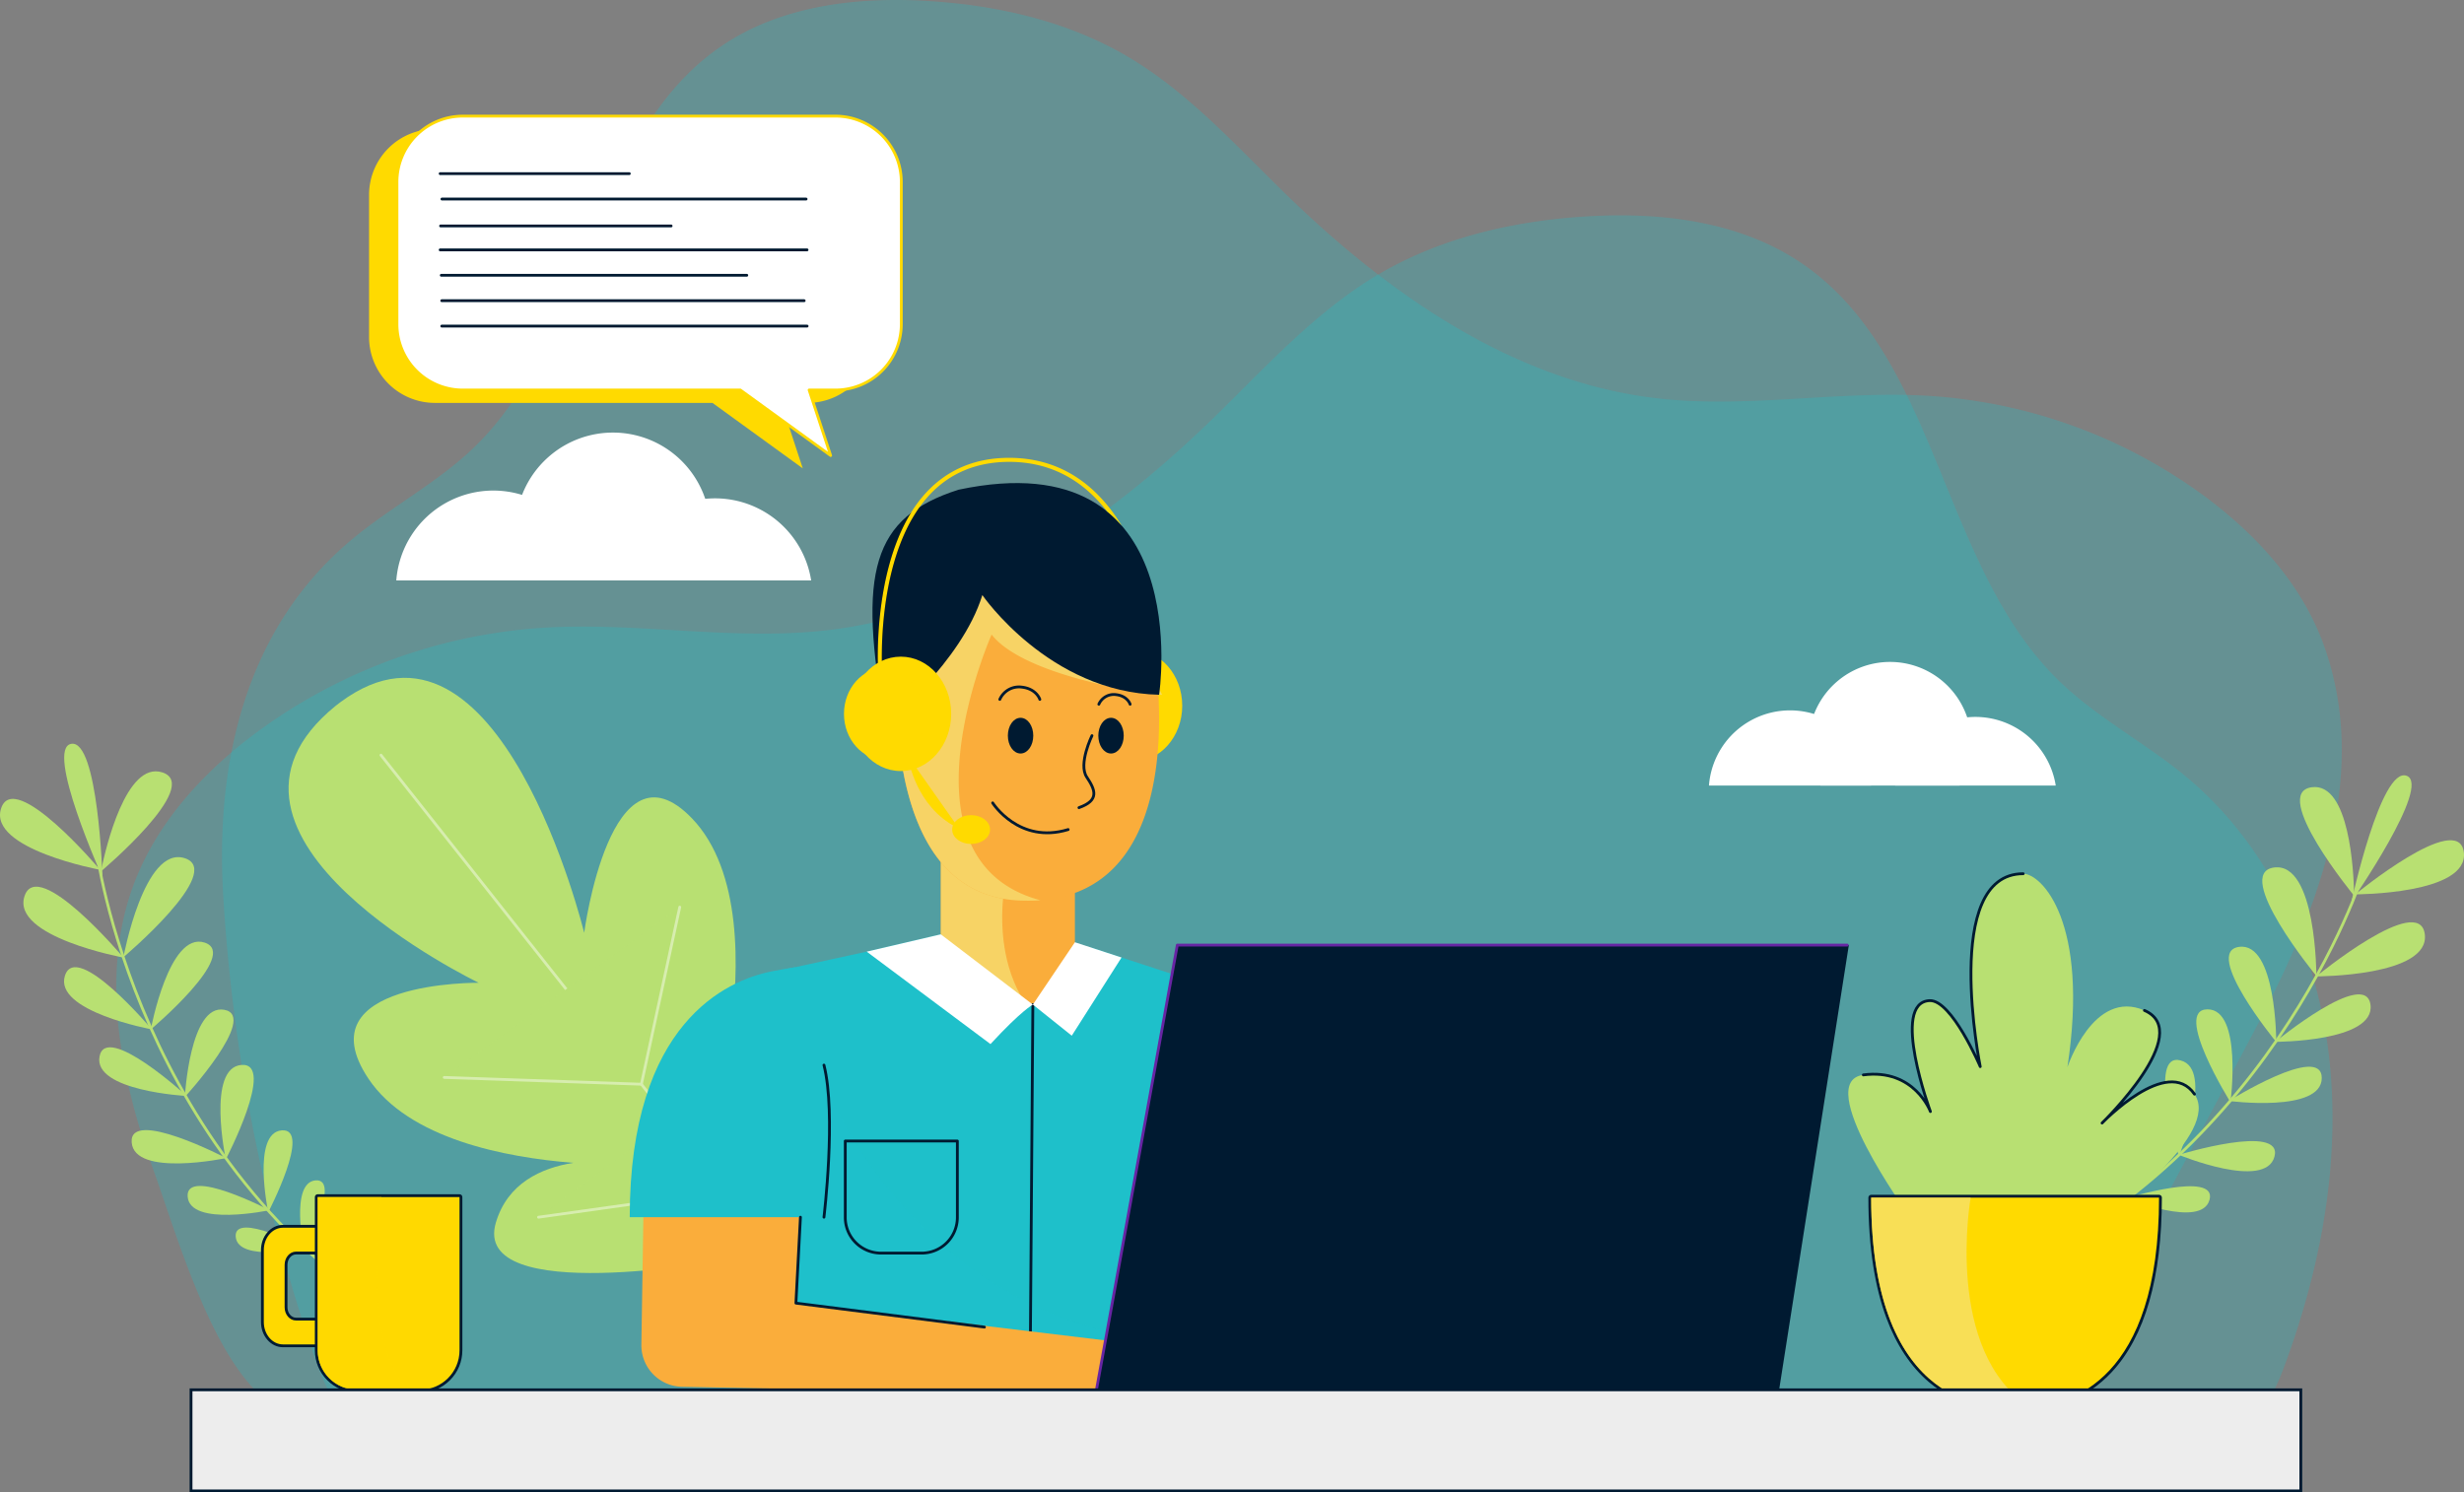 <svg xmlns="http://www.w3.org/2000/svg" width="876.078" height="530.663" viewBox="0 0 876.078 530.663">
  <rect x="0" y="0" width="876.078" height="530.663" fill="#808080" stroke="none"/>
  <g id="OBJECTS" transform="translate(-43.341 -63.837)">
    <path id="Path_9" data-name="Path 9" d="M127.481,541.621c4.732,3.528,13.03,6.059,21.214,8.469H830a25.46,25.46,0,0,0,3-2.11c5.973-4.967,9.122-12.479,11.8-19.773C857.718,493,864.727,455.047,860.2,417.819s-21.353-73.683-50.066-97.808c-14.648-12.309-32.022-21.238-45.76-34.554-42.188-40.89-42.781-115.031-91.2-148.311-22.308-15.334-50.875-18.613-77.885-16.829-25.232,1.666-50.566,7.5-72.4,20.253-22.8,13.317-40.687,33.413-59.637,51.8-37.984,36.866-84.117,68.894-136.694,75.023-33.443,3.9-67.291-2.932-100.9-.879A192.437,192.437,0,0,0,123.5,303.741c-18.907,14.014-35.535,32.105-43.745,54.162-12.146,32.633-4.479,69.241,7.256,102.025C95.109,482.546,107.766,526.921,127.481,541.621Z" transform="translate(11.09 20.535)" fill="#1ec0ca" opacity="0.27"/>
    <path id="Path_10" data-name="Path 10" d="M803.1,469.225q-26.867,50.4-53.882,100.728c-2.413,4.523-4.985,9.223-9.225,12.1-5.475,3.718-12.585,3.666-19.2,3.478q-53.764-1.531-107.442-2l-247.579-2.257-111.086-1.014c-24.221-.221-48.315.706-72.486.776-12.29.034-25.333-2.315-34.421-10.59-7.556-6.881-11.344-16.879-14.629-26.559A617.824,617.824,0,0,1,101.54,382.367c-2.813-47.117,7.671-94.707,45.4-126.413,14.062-11.814,30.739-20.387,43.928-33.17,40.5-39.252,41.068-110.423,87.545-142.371,21.413-14.72,48.836-17.867,74.765-16.155,24.221,1.6,48.541,7.2,69.5,19.443,21.89,12.783,39.058,32.074,57.249,49.729,36.463,35.389,80.749,66.133,131.22,72.019,32.1,3.744,64.595-2.815,96.857-.844a184.718,184.718,0,0,1,98.068,35.733c18.151,13.451,34.113,30.82,41.993,51.992,17.22,46.263-1.551,94.8-23.277,136Q814,448.8,803.1,469.225Z" transform="translate(21.167 0)" fill="#1ec0ca" opacity="0.27"/>
    <g id="Group_2" data-name="Group 2" transform="translate(145.945 304.866)">
      <path id="Path_11" data-name="Path 11" d="M297.607,427.935l-6.567,16.427-1.627.265-15.8,2.611s-90.409,16.73-81.476-13.3c4.163-13.968,16.029-19.4,27.518-21.234-24.169-1.912-58.537-8.5-72.866-29.979-23.2-34.767,39.253-34.047,39.253-34.047S77.952,296.7,135.11,250.239c.605-.473,1.211-.947,1.8-1.381C193.4,207.031,223.531,330.9,223.531,330.9s9.35-70.8,38.325-40.691c17.885,18.623,16.938,53.6,13.608,77.615,4.258-10.845,12.131-21.255,26.666-22.314C333.377,343.24,297.607,427.935,297.607,427.935Z" transform="translate(-118.431 -240.231)" fill="#b8e072"/>
      <g id="Group_1" data-name="Group 1" transform="translate(32.853 27.502)" opacity="0.43">
        <line id="Line_1" data-name="Line 1" x1="139.757" y1="176.629" fill="none" stroke="#fff" stroke-linecap="round" stroke-linejoin="round" stroke-width="1"/>
        <path id="Path_12" data-name="Path 12" d="M242.672,299.908l-13.646,62.969-70.093-2.408" transform="translate(-136.443 -245.866)" fill="#b8e072" stroke="#fff" stroke-linecap="round" stroke-linejoin="round" stroke-width="1"/>
        <path id="Path_13" data-name="Path 13" d="M271.233,332.965l-21.174,55.744-66.589,9.349" transform="translate(-127.452 -233.754)" fill="#b8e072" stroke="#fff" stroke-linecap="round" stroke-linejoin="round" stroke-width="1"/>
      </g>
    </g>
    <g id="Group_15" data-name="Group 15" transform="translate(267.248 226.636)">
      <g id="Group_14" data-name="Group 14" transform="translate(0)">
        <g id="Group_12" data-name="Group 12" transform="translate(76.669)">
          <g id="Group_3" data-name="Group 3" transform="translate(33.934 130.984)">
            <path id="Path_14" data-name="Path 14" d="M335.823,299.336v59.522l-4.069-1.23-43.605-13.286v-65.5l4.883,2.1,25.645,11.015Z" transform="translate(-288.149 -278.839)" fill="#faad3b"/>
            <path id="Path_15" data-name="Path 15" d="M331.754,357.628l-43.605-13.287v-65.5l4.882,2.1L312,293.848s-10.163,37.132,15.026,57.761C329.918,353.976,331.414,355.962,331.754,357.628Z" transform="translate(-288.149 -278.839)" fill="#f5e073" opacity="0.75" style="mix-blend-mode: multiply;isolation: isolate"/>
          </g>
          <g id="Group_6" data-name="Group 6" transform="translate(9.628 8.98)">
            <ellipse id="Ellipse_1" data-name="Ellipse 1" cx="17.405" cy="19.842" rx="17.405" ry="19.842" transform="translate(75.33 59.332)" fill="#ffda00"/>
            <g id="Group_5" data-name="Group 5">
              <path id="Path_16" data-name="Path 16" d="M327.835,335.219c-.273.027-.56.055-.847.068-1.968.109-4.031.123-6.19.055-51.063-1.981-46.062-81.575-41.963-113.645a.1.1,0,0,1,.014-.068c1.025-8.076,1.995-13.118,1.995-13.118l24.391-7.105,15.563-4.55,26.263,11.656L368.1,245.95s.956,5.233,1.53,13.145c.055.806.109,1.626.164,2.487,0,.164.014.342.014.506v.068C371.164,287.011,367.994,332.1,327.835,335.219Z" transform="translate(-268.137 -186.875)" fill="#faad3b"/>
              <g id="Group_4" data-name="Group 4" transform="translate(42.739 72.506)">
                <path id="Path_17" data-name="Path 17" d="M313.993,256.852c0,3.23-1.8,5.85-4.017,5.85s-4.017-2.619-4.017-5.85,1.8-5.848,4.017-5.848S313.993,253.623,313.993,256.852Z" transform="translate(-300.056 -239.54)" fill="#001a31" stroke="#001a31" stroke-width="1"/>
                <path id="Path_18" data-name="Path 18" d="M337.531,256.852c0,3.23-1.8,5.85-4.017,5.85s-4.017-2.619-4.017-5.85,1.8-5.848,4.017-5.848S337.531,253.623,337.531,256.852Z" transform="translate(-291.432 -239.54)" fill="#001a31" stroke="#001a31" stroke-width="1"/>
                <path id="Path_19" data-name="Path 19" d="M328.72,255.284s-4.946,10.11-1.873,14.712,4.609,8.283-2.755,10.892" transform="translate(-293.412 -237.972)" fill="none" stroke="#001a31" stroke-linecap="round" stroke-linejoin="round" stroke-width="1"/>
                <path id="Path_20" data-name="Path 20" d="M301.639,272.787s9.357,14.807,26.845,9.473" transform="translate(-301.639 -231.558)" fill="none" stroke="#001a31" stroke-linecap="round" stroke-linejoin="round" stroke-width="1"/>
                <path id="Path_21" data-name="Path 21" d="M303.5,247.026a7.445,7.445,0,0,1,7.888-4.347c5.194.611,6.342,4.347,6.342,4.347" transform="translate(-300.958 -242.614)" fill="none" stroke="#001a31" stroke-linecap="round" stroke-linejoin="round" stroke-width="1"/>
                <path id="Path_22" data-name="Path 22" d="M329.267,248.031a5.822,5.822,0,0,1,6.168-3.4c4.06.477,4.957,3.4,4.957,3.4" transform="translate(-291.516 -241.894)" fill="none" stroke="#001a31" stroke-linecap="round" stroke-linejoin="round" stroke-width="1"/>
              </g>
              <path id="Path_23" data-name="Path 23" d="M371.1,260.936h-.246c-.2,0-.56-.027-1.038-.068-7.72-.752-48.139-7.037-59.316-21.343,0,0-35.568,80.373,17.34,94.474-.273.027-.56.055-.847.068-1.968.109-4.031.123-6.19.055-51.063-1.981-46.062-81.575-41.963-113.645a.1.1,0,0,1,.014-.068c1.626-8.076,3.033-13.118,3.033-13.118l24.391-7.105,18.009,2.883,25.675,14.812L358.047,234l11.587,23.871,1.2,2.487Z" transform="translate(-268.137 -185.655)" fill="#f5e073" opacity="0.75" style="mix-blend-mode: multiply;isolation: isolate"/>
              <path id="Path_24" data-name="Path 24" d="M309.431,229.379s23.7,34.564,62.85,35.453c0,0,13.745-90.954-71.341-72.912-30.738,9.84-35.908,29.121-26.047,83.241C274.893,275.161,302.081,253.275,309.431,229.379Z" transform="translate(-270.361 -189.552)" fill="#001a31"/>
              <path id="Path_25" data-name="Path 25" d="M286.652,195.767c-15.447,21.506-13.395,57.371-13.366,57.744l-1.435.1c-.029-.387-1.924-33.494,11.586-55.59A38.429,38.429,0,0,1,286.652,195.767Z" transform="translate(-269.854 -187.274)"/>
            </g>
          </g>
          <g id="Group_11" data-name="Group 11">
            <g id="Group_9" data-name="Group 9" transform="translate(0 71.207)">
              <g id="Group_7" data-name="Group 7" transform="translate(22.909 35.772)">
                <path id="Path_26" data-name="Path 26" d="M280.08,261.272s2.547,16.722,16.9,24" transform="translate(-280.08 -261.272)" fill="#ffda00" stroke="#ffda00" stroke-linecap="round" stroke-linejoin="round" stroke-width="1"/>
                <path id="Path_27" data-name="Path 27" d="M303.94,280.958c0,2.551-2.793,4.62-6.238,4.62s-6.238-2.069-6.238-4.62,2.793-4.619,6.238-4.619S303.94,278.407,303.94,280.958Z" transform="translate(-275.908 -255.751)" fill="#ffda00" stroke="#ffda00" stroke-width="1"/>
              </g>
              <g id="Group_8" data-name="Group 8">
                <ellipse id="Ellipse_2" data-name="Ellipse 2" cx="17.405" cy="19.842" rx="17.405" ry="19.842" transform="translate(2.309)" fill="#ffda00" stroke="#ffda00" stroke-width="1"/>
                <ellipse id="Ellipse_3" data-name="Ellipse 3" cx="14.16" cy="15.931" rx="14.16" ry="15.931" transform="translate(0 3.912)" fill="#ffda00" stroke="#ffda00" stroke-width="1"/>
              </g>
            </g>
            <g id="Group_10" data-name="Group 10" transform="translate(11.519)">
              <path id="Path_28" data-name="Path 28" d="M358.522,207.156a40.3,40.3,0,0,0-5.254-5.11c-7.868-10.165-19.023-17.616-34.773-17.631-11.5.015-20.976,3.905-28.255,11.645a42.155,42.155,0,0,0-3.59,4.393c-15.447,21.506-13.395,57.371-13.366,57.744l-1.435.1c-.029-.387-1.924-33.494,11.586-55.59a45.349,45.349,0,0,1,5.757-7.623c7.552-8.025,17.386-12.1,29.245-12.1h.057C337.777,183.009,350.354,193.776,358.522,207.156Z" transform="translate(-271.744 -182.98)" fill="#ffda00"/>
            </g>
          </g>
        </g>
        <g id="Group_13" data-name="Group 13" transform="translate(0 169.442)">
          <path id="Path_29" data-name="Path 29" d="M442.014,468.953l-14.517-.247L246.887,465.64l2.253-146.45,27.764-6.037h.019l26.345-6.169s35.674,52.954,53.542,4.732l68.019,22.256Z" transform="translate(-192.665 -306.984)" fill="#1ec0ca"/>
          <path id="Path_30" data-name="Path 30" d="M265.193,348.314s36.113,91.478,140.428,89.354l-162.839-7.111,1.979-61.922Z" transform="translate(-194.169 -291.84)" fill="#1ec0ca" opacity="0.75" style="mix-blend-mode: multiply;isolation: isolate"/>
          <line id="Line_2" data-name="Line 2" x1="0.886" y2="120.137" transform="translate(142.442 24.993)" fill="none" stroke="#001a31" stroke-linecap="round" stroke-linejoin="round" stroke-width="1"/>
          <path id="Path_31" data-name="Path 31" d="M211.007,377.993l-.775,49.631a14.749,14.749,0,0,0,14.45,14.977l183.124,3.7V430.039L265.178,412.856l1.942-36.9Z" transform="translate(-206.096 -281.71)" fill="#faad3b"/>
          <path id="Path_32" data-name="Path 32" d="M295.209,306.986l32.731,24.99s-4.142,2.166-15.063,14.037l-44.015-32.869Z" transform="translate(-184.613 -306.983)" fill="#fff"/>
          <path id="Path_33" data-name="Path 33" d="M312.1,331.221l13.835,11.054,17.69-27.8-16.578-5.425Z" transform="translate(-168.77 -306.228)" fill="#fff"/>
          <path id="Rectangle_25" data-name="Rectangle 25" d="M0,0H39.852a0,0,0,0,1,0,0V27.157a12.7,12.7,0,0,1-12.7,12.7H12.7A12.7,12.7,0,0,1,0,27.157V0A0,0,0,0,1,0,0Z" transform="translate(76.63 73.506)" fill="none" stroke="#001a31" stroke-linecap="round" stroke-linejoin="round" stroke-width="1"/>
          <path id="Path_34" data-name="Path 34" d="M276.265,404.435H207.2c0-69.327,34.654-84.2,50.286-87.381h.019c4.524-.909,8.438-1.5,8.438-1.5C283.283,327.253,276.265,404.435,276.265,404.435Z" transform="translate(-207.205 -303.843)" fill="#1ec0ca"/>
          <path id="Path_35" data-name="Path 35" d="M257.742,395.106s4.431-36.647,0-54.088" transform="translate(-188.687 -294.513)" fill="none" stroke="#001a31" stroke-linecap="round" stroke-linejoin="round" stroke-width="1"/>
        </g>
        <path id="Path_36" data-name="Path 36" d="M252.051,380.6l-1.608,30.553,67.03,8.527" transform="translate(-191.362 -110.567)" fill="none" stroke="#001a31" stroke-linecap="round" stroke-linejoin="round" stroke-width="1"/>
      </g>
    </g>
    <g id="Group_35" data-name="Group 35" transform="translate(742.785 339.532)">
      <g id="Group_34" data-name="Group 34" transform="translate(38.381 4.171)">
        <g id="Group_33" data-name="Group 33">
          <g id="Group_16" data-name="Group 16" transform="translate(79.935)">
            <path id="Path_37" data-name="Path 37" d="M661.05,307.311s-30.079-36.639-15.02-38.589c13.488-1.746,14.864,30.6,15,37.362C661.05,306.871,661.05,307.311,661.05,307.311Z" transform="translate(-641.81 -268.654)" fill="#b8e072"/>
          </g>
          <g id="Group_17" data-name="Group 17" transform="translate(99.596 18.924)">
            <path id="Path_38" data-name="Path 38" d="M656.2,301.744s36.639-30.079,38.589-15.02S656.2,301.744,656.2,301.744Z" transform="translate(-656.199 -282.503)" fill="#b8e072"/>
          </g>
          <g id="Group_18" data-name="Group 18" transform="translate(66.528 28.544)">
            <path id="Path_39" data-name="Path 39" d="M651.238,328.2s-30.078-36.639-15.02-38.589S651.238,328.2,651.238,328.2Z" transform="translate(-631.998 -289.544)" fill="#b8e072"/>
          </g>
          <g id="Group_19" data-name="Group 19" transform="translate(85.724 48.097)">
            <path id="Path_40" data-name="Path 40" d="M646.047,323.093s36.638-30.078,38.589-15.02S646.047,323.093,646.047,323.093Z" transform="translate(-646.047 -303.853)" fill="#b8e072"/>
          </g>
          <g id="Group_20" data-name="Group 20" transform="translate(54.626 56.775)">
            <path id="Path_41" data-name="Path 41" d="M640.167,344.118s-26.388-32.144-13.176-33.854S640.167,344.118,640.167,344.118Z" transform="translate(-623.288 -310.204)" fill="#b8e072"/>
          </g>
          <g id="Group_21" data-name="Group 21" transform="translate(71.152 73.732)">
            <path id="Path_42" data-name="Path 42" d="M635.382,339.493s32.144-26.388,33.854-13.176S635.382,339.493,635.382,339.493Z" transform="translate(-635.382 -322.614)" fill="#b8e072"/>
          </g>
          <g id="Group_22" data-name="Group 22" transform="translate(43.059 79.053)">
            <path id="Path_43" data-name="Path 43" d="M627,359.558s-20.647-33.054-8.163-33.05S627,359.558,627,359.558Z" transform="translate(-614.823 -326.508)" fill="#b8e072"/>
          </g>
          <g id="Group_23" data-name="Group 23" transform="translate(54.626 99.461)">
            <path id="Path_44" data-name="Path 44" d="M623.288,353.616s33.055-20.645,33.051-8.162S623.288,353.616,623.288,353.616Z" transform="translate(-623.288 -341.444)" fill="#b8e072"/>
          </g>
          <g id="Group_26" data-name="Group 26" transform="translate(31.994 97.033)">
            <g id="Group_24" data-name="Group 24">
              <path id="Path_45" data-name="Path 45" d="M611.6,373.9s-11.4-37.269.66-34.039S611.6,373.9,611.6,373.9Z" transform="translate(-606.725 -339.667)" fill="#b8e072"/>
            </g>
            <g id="Group_25" data-name="Group 25" transform="translate(4.832 28.872)">
              <path id="Path_46" data-name="Path 46" d="M610.261,365.673s37.269-11.4,34.038.66S610.261,365.673,610.261,365.673Z" transform="translate(-610.261 -360.797)" fill="#b8e072"/>
            </g>
          </g>
          <g id="Group_29" data-name="Group 29" transform="translate(14.368 117.308)">
            <g id="Group_27" data-name="Group 27">
              <path id="Path_47" data-name="Path 47" d="M598.052,384.188s-9.882-32.312.573-29.511S598.052,384.188,598.052,384.188Z" transform="translate(-593.825 -354.505)" fill="#b8e072"/>
            </g>
            <g id="Group_28" data-name="Group 28" transform="translate(3.902 24.653)">
              <path id="Path_48" data-name="Path 48" d="M596.681,376.775s32.312-9.882,29.511.573S596.681,376.775,596.681,376.775Z" transform="translate(-596.681 -372.547)" fill="#b8e072"/>
            </g>
          </g>
          <g id="Group_32" data-name="Group 32" transform="translate(0 132.629)">
            <g id="Group_30" data-name="Group 30">
              <path id="Path_49" data-name="Path 49" d="M586.921,391.068s-8.44-27.6.488-25.2S586.921,391.068,586.921,391.068Z" transform="translate(-583.31 -365.717)" fill="#b8e072"/>
            </g>
            <g id="Group_31" data-name="Group 31" transform="translate(3.182 20.925)">
              <path id="Path_50" data-name="Path 50" d="M585.639,384.641s27.6-8.439,25.2.489S585.639,384.641,585.639,384.641Z" transform="translate(-585.639 -381.031)" fill="#b8e072"/>
            </g>
          </g>
        </g>
      </g>
      <path id="Path_51" data-name="Path 51" d="M655.221,310.453s10.435-47.952,19.564-44.693S655.221,310.453,655.221,310.453Z" transform="translate(-518.58 -265.602)" fill="#b8e072"/>
      <path id="Path_52" data-name="Path 52" d="M695.971,291.217s-33.979,107.44-140.75,147.326" transform="translate(-555.222 -256.216)" fill="none" stroke="#b8e072" stroke-miterlimit="10" stroke-width="1"/>
    </g>
    <g id="Group_55" data-name="Group 55" transform="translate(43.341 328.305)">
      <g id="Group_54" data-name="Group 54" transform="translate(0 9.81)">
        <g id="Group_53" data-name="Group 53">
          <g id="Group_36" data-name="Group 36" transform="translate(35.906)">
            <path id="Path_53" data-name="Path 53" d="M69.619,300.146s36.257-30.538,21.807-35.2c-12.944-4.179-20.2,27.373-21.568,34C69.7,299.712,69.619,300.146,69.619,300.146Z" transform="translate(-69.619 -264.564)" fill="#b8e072"/>
          </g>
          <g id="Group_37" data-name="Group 37" transform="translate(0 9.811)">
            <path id="Path_54" data-name="Path 54" d="M78.924,296.953s-30.538-36.258-35.2-21.807S78.924,296.953,78.924,296.953Z" transform="translate(-43.341 -271.744)" fill="#b8e072"/>
          </g>
          <g id="Group_38" data-name="Group 38" transform="translate(43.882 30.51)">
            <path id="Path_55" data-name="Path 55" d="M75.456,322.475s36.257-30.538,21.805-35.2S75.456,322.475,75.456,322.475Z" transform="translate(-75.456 -286.892)" fill="#b8e072"/>
          </g>
          <g id="Group_39" data-name="Group 39" transform="translate(8.319 41.026)">
            <path id="Path_56" data-name="Path 56" d="M85.012,319.8s-30.538-36.257-35.2-21.807S85.012,319.8,85.012,319.8Z" transform="translate(-49.429 -294.588)" fill="#b8e072"/>
          </g>
          <g id="Group_40" data-name="Group 40" transform="translate(53.621 60.571)">
            <path id="Path_57" data-name="Path 57" d="M82.583,340.109s31.809-26.791,19.131-30.884S82.583,340.109,82.583,340.109Z" transform="translate(-82.583 -308.892)" fill="#b8e072"/>
          </g>
          <g id="Group_41" data-name="Group 41" transform="translate(22.767 69.659)">
            <path id="Path_58" data-name="Path 58" d="M91.22,337.66s-26.791-31.809-30.884-19.131S91.22,337.66,91.22,337.66Z" transform="translate(-60.003 -315.544)" fill="#b8e072"/>
          </g>
          <g id="Group_42" data-name="Group 42" transform="translate(65.716 84.691)">
            <path id="Path_59" data-name="Path 59" d="M91.435,357.663s26.328-28.733,14.054-31.007S91.435,357.663,91.435,357.663Z" transform="translate(-91.435 -326.544)" fill="#b8e072"/>
          </g>
          <g id="Group_43" data-name="Group 43" transform="translate(35.278 98.144)">
            <path id="Path_60" data-name="Path 60" d="M100.279,353.705s-28.734-26.33-31.008-14.054S100.279,353.705,100.279,353.705Z" transform="translate(-69.159 -336.39)" fill="#b8e072"/>
          </g>
          <g id="Group_46" data-name="Group 46" transform="translate(46.8 104.397)">
            <g id="Group_44" data-name="Group 44" transform="translate(31.575)">
              <path id="Path_61" data-name="Path 61" d="M102.6,374.573s18-34.565,5.559-33.587S102.6,374.573,102.6,374.573Z" transform="translate(-100.699 -340.966)" fill="#b8e072"/>
            </g>
            <g id="Group_45" data-name="Group 45" transform="translate(0 23.191)">
              <path id="Path_62" data-name="Path 62" d="M111.2,367.883s-34.564-18.005-33.587-5.56S111.2,367.883,111.2,367.883Z" transform="translate(-77.591 -357.938)" fill="#b8e072"/>
            </g>
          </g>
          <g id="Group_49" data-name="Group 49" transform="translate(66.704 127.658)">
            <g id="Group_47" data-name="Group 47" transform="translate(27.024)">
              <path id="Path_63" data-name="Path 63" d="M113.583,387.126s15.609-29.967,4.819-29.12S113.583,387.126,113.583,387.126Z" transform="translate(-111.935 -357.989)" fill="#b8e072"/>
            </g>
            <g id="Group_48" data-name="Group 48" transform="translate(0 19.787)">
              <path id="Path_64" data-name="Path 64" d="M121.294,381.091s-29.966-15.609-29.118-4.819S121.294,381.091,121.294,381.091Z" transform="translate(-92.158 -372.47)" fill="#b8e072"/>
            </g>
          </g>
          <g id="Group_52" data-name="Group 52" transform="translate(83.788 145.448)">
            <g id="Group_50" data-name="Group 50" transform="translate(22.908)">
              <path id="Path_65" data-name="Path 65" d="M122.833,395.893s13.332-25.593,4.117-24.869S122.833,395.893,122.833,395.893Z" transform="translate(-121.426 -371.009)" fill="#b8e072"/>
            </g>
            <g id="Group_51" data-name="Group 51" transform="translate(0 16.798)">
              <path id="Path_66" data-name="Path 66" d="M129.546,390.665s-25.594-13.332-24.87-4.116S129.546,390.665,129.546,390.665Z" transform="translate(-104.661 -383.303)" fill="#b8e072"/>
            </g>
          </g>
        </g>
      </g>
      <path id="Path_67" data-name="Path 67" d="M73.659,304.932s-1.515-49.05-11.084-47.512S73.659,304.932,73.659,304.932Z" transform="translate(-37.221 -257.385)" fill="#b8e072"/>
      <path id="Path_68" data-name="Path 68" d="M68.366,284.546S82.178,396.381,179.882,455.072" transform="translate(-34.172 -247.433)" fill="none" stroke="#b8e072" stroke-miterlimit="10" stroke-width="1"/>
    </g>
    <g id="Group_57" data-name="Group 57" transform="translate(137.136 489.51)">
      <g id="Group_56" data-name="Group 56">
        <g id="Path_69" data-name="Path 69" transform="translate(-111.984 -372.438)" fill="#ffd900" stroke-linecap="round" stroke-linejoin="round">
          <path d="M 136.462 425.335 L 118.796 425.335 C 116.828 425.335 114.982 424.446 113.599 422.831 C 112.235 421.239 111.484 419.127 111.484 416.884 L 111.484 391.289 C 111.484 389.046 112.235 386.934 113.599 385.341 C 114.982 383.727 116.828 382.838 118.796 382.838 L 136.462 382.838 C 138.43 382.838 140.275 383.727 141.658 385.341 C 143.022 386.934 143.774 389.046 143.774 391.289 L 143.774 416.884 C 143.774 419.127 143.022 421.239 141.658 422.831 C 140.275 424.446 138.43 425.335 136.462 425.335 Z M 123.444 392.338 C 121.486 392.338 119.893 394.22 119.893 396.532 L 119.893 411.641 C 119.893 413.953 121.486 415.834 123.444 415.834 L 133.951 415.834 C 135.909 415.834 137.502 413.953 137.502 411.641 L 137.502 396.532 C 137.502 394.22 135.909 392.338 133.951 392.338 L 123.444 392.338 Z" stroke="none"/>
          <path d="M 118.796 383.338 C 115.034 383.338 111.984 386.897 111.984 391.289 L 111.984 416.884 C 111.984 421.275 115.034 424.835 118.796 424.835 L 136.462 424.835 C 140.224 424.835 143.274 421.275 143.274 416.884 L 143.274 391.289 C 143.274 386.897 140.224 383.338 136.462 383.338 L 118.796 383.338 M 133.951 416.334 L 123.444 416.334 C 121.207 416.334 119.393 414.233 119.393 411.641 L 119.393 396.532 C 119.393 393.94 121.207 391.838 123.444 391.838 L 133.951 391.838 C 136.187 391.838 138.002 393.94 138.002 396.532 L 138.002 411.641 C 138.002 414.233 136.187 416.334 133.951 416.334 M 118.796 382.338 L 136.462 382.338 C 138.578 382.338 140.558 383.289 142.038 385.016 C 143.48 386.699 144.274 388.927 144.274 391.289 L 144.274 416.884 C 144.274 419.246 143.48 421.474 142.038 423.157 C 140.558 424.884 138.578 425.835 136.462 425.835 L 118.796 425.835 C 116.68 425.835 114.699 424.884 113.22 423.157 C 111.778 421.474 110.984 419.246 110.984 416.884 L 110.984 391.289 C 110.984 388.927 111.778 386.699 113.22 385.016 C 114.699 383.289 116.679 382.338 118.796 382.338 Z M 133.951 415.334 C 135.633 415.334 137.002 413.677 137.002 411.641 L 137.002 396.532 C 137.002 394.495 135.633 392.838 133.951 392.838 L 123.444 392.838 C 121.762 392.838 120.393 394.495 120.393 396.532 L 120.393 411.641 C 120.393 413.677 121.762 415.334 123.444 415.334 L 133.951 415.334 Z" stroke="none" fill="#001a31"/>
        </g>
        <g id="Path_70" data-name="Path 70" transform="translate(-106.847 -375.361)" fill="#ffd900" stroke-linecap="round" stroke-linejoin="round">
          <path d="M 162.399 444.392 L 140.047 444.392 C 136.16 444.392 132.508 442.88 129.762 440.134 C 127.016 437.388 125.504 433.736 125.504 429.85 L 125.504 375.361 L 125.504 374.861 L 126.004 374.861 L 176.441 374.861 L 176.941 374.861 L 176.941 375.361 L 176.941 429.85 C 176.941 433.736 175.429 437.388 172.683 440.134 C 169.938 442.88 166.285 444.392 162.399 444.392 Z" stroke="none"/>
          <path d="M 126.004 375.361 L 126.004 429.85 C 126.004 437.608 132.287 443.892 140.047 443.892 L 162.399 443.892 C 170.158 443.892 176.441 437.608 176.441 429.85 L 176.441 375.361 L 126.004 375.361 M 126.004 374.361 L 176.441 374.361 C 176.994 374.361 177.441 374.809 177.441 375.361 L 177.441 429.85 C 177.441 433.869 175.877 437.647 173.037 440.488 C 170.197 443.328 166.419 444.892 162.399 444.892 L 140.047 444.892 C 136.027 444.892 132.249 443.328 129.408 440.488 C 126.568 437.647 125.004 433.869 125.004 429.85 L 125.004 375.361 C 125.004 374.809 125.452 374.361 126.004 374.361 Z" stroke="none" fill="#001a31"/>
        </g>
      </g>
      <path id="Path_71" data-name="Path 71" d="M158.708,443.892H140.047A14.038,14.038,0,0,1,126,429.85V375.361h22.673C146.727,391.315,143.53,431.439,158.708,443.892Z" transform="translate(-106.847 -375.361)" fill="#ffd900" opacity="0.75" style="mix-blend-mode: multiply;isolation: isolate"/>
    </g>
    <g id="Group_58" data-name="Group 58" transform="translate(700.5 374.534)">
      <path id="Path_72" data-name="Path 72" d="M545.363,412.048s-33.887-46.894-15.745-49.291,23.859,13.029,23.859,13.029-14.346-38.836-.287-39.449c7.873-.342,18,23.466,18,23.466s-13.872-68.586,15.274-68.586c6.5,0,23.594,17.114,15.721,68.8,0,0,9.243-28.068,27.384-20.2s-15.062,40.048-15.062,40.048,23.277-24.3,32.861-10.269-29.862,42.445-29.862,42.445Z" transform="translate(-524.276 -291.217)" fill="#b8e072"/>
      <path id="Path_73" data-name="Path 73" d="M605.372,326.789c18.141,7.873-15.062,40.048-15.062,40.048s23.277-24.3,32.861-10.269" transform="translate(-500.079 -278.183)" fill="none" stroke="#001a31" stroke-linecap="round" stroke-linejoin="round" stroke-width="1"/>
      <path id="Path_74" data-name="Path 74" d="M528.185,362.757c18.141-2.4,23.859,13.029,23.859,13.029s-14.346-38.836-.287-39.449c7.873-.342,18,23.466,18,23.466s-13.872-68.586,15.274-68.586" transform="translate(-522.843 -291.217)" fill="none" stroke="#001a31" stroke-linecap="round" stroke-linejoin="round" stroke-width="1"/>
      <g id="Path_75" data-name="Path 75" transform="translate(-522.092 -260.333)" fill="#ffda00" stroke-linecap="round" stroke-linejoin="round">
        <path d="M 580.189 450.783 C 577.355 450.783 573.006 450.637 567.964 449.372 C 561.639 447.785 555.954 444.87 551.067 440.709 C 544.696 435.283 539.673 427.719 536.138 418.226 C 534.102 412.758 532.531 406.558 531.469 399.799 C 530.318 392.475 529.734 384.301 529.734 375.504 L 529.734 375.004 L 530.234 375.004 L 632.586 375.004 L 633.086 375.004 L 633.086 375.504 C 633.086 383.375 632.618 390.761 631.695 397.455 C 630.836 403.692 629.56 409.486 627.904 414.675 C 624.971 423.864 620.761 431.447 615.391 437.216 C 611.058 441.87 605.937 445.385 600.169 447.663 C 596.062 449.284 591.616 450.282 586.954 450.627 C 585.162 450.765 583.674 450.783 582.577 450.783 C 582.334 450.783 582.108 450.782 581.899 450.781 C 581.723 450.781 581.56 450.78 581.411 450.78 C 581.256 450.78 581.086 450.781 580.902 450.781 C 580.684 450.782 580.445 450.783 580.189 450.783 Z" stroke="none"/>
        <path d="M 530.234 375.504 C 530.234 452.059 573.783 450.28 581.411 450.28 C 582.546 450.28 584.458 450.318 586.917 450.128 C 600.979 449.087 632.586 440.703 632.586 375.504 L 530.234 375.504 M 530.234 374.504 L 632.586 374.504 C 633.138 374.504 633.586 374.952 633.586 375.504 C 633.586 403.971 627.587 424.848 615.757 437.557 C 611.373 442.266 606.19 445.822 600.352 448.128 C 596.199 449.768 591.704 450.777 586.991 451.126 C 585.184 451.265 583.683 451.283 582.577 451.283 C 582.128 451.283 581.737 451.28 581.411 451.28 C 581.072 451.28 580.661 451.283 580.189 451.283 C 577.329 451.283 572.938 451.136 567.843 449.857 C 561.442 448.251 555.689 445.301 550.743 441.089 C 544.306 435.608 539.235 427.975 535.67 418.401 C 533.622 412.901 532.042 406.668 530.975 399.877 C 529.82 392.527 529.234 384.327 529.234 375.504 C 529.234 374.952 529.682 374.504 530.234 374.504 Z" stroke="none" fill="#001a31"/>
      </g>
      <path id="Path_76" data-name="Path 76" d="M586.917,450.128c-2.46.19-4.371.152-5.507.152-7.627,0-51.177,1.779-51.177-74.776h35.372S555.841,430.389,586.917,450.128Z" transform="translate(-522.092 -260.333)" fill="#f5e073" opacity="0.75" style="mix-blend-mode: multiply;isolation: isolate"/>
    </g>
    <path id="Path_84" data-name="Path 84" d="M288.144,306.986" transform="translate(89.701 89.095)" fill="#221d53"/>
    <g id="Group_62" data-name="Group 62" transform="translate(184.243 217.726)">
      <path id="Path_85" data-name="Path 85" d="M215.459,223.475a34.6,34.6,0,0,0-69,0Z" transform="translate(-146.459 -170.952)" fill="#fff"/>
      <path id="Path_86" data-name="Path 86" d="M241.734,228.981a34.633,34.633,0,1,0-59.23,0Z" transform="translate(-135.09 -176.459)" fill="#fff"/>
      <path id="Path_87" data-name="Path 87" d="M272.735,222.727a34.588,34.588,0,0,0-68.331,0Z" transform="translate(-125.227 -170.205)" fill="#fff"/>
    </g>
    <g id="Group_63" data-name="Group 63" transform="translate(650.958 299.274)">
      <path id="Path_88" data-name="Path 88" d="M545.7,275.439a28.922,28.922,0,0,0-57.678,0Z" transform="translate(-488.019 -231.536)" fill="#fff"/>
      <path id="Path_89" data-name="Path 89" d="M567.66,280.042a28.95,28.95,0,1,0-49.511,0Z" transform="translate(-478.516 -236.139)" fill="#fff"/>
      <path id="Path_90" data-name="Path 90" d="M593.574,274.814a28.913,28.913,0,0,0-57.119,0Z" transform="translate(-470.271 -230.911)" fill="#fff"/>
    </g>
    <g id="Group_64" data-name="Group 64" transform="translate(432.92 399.905)">
      <path id="Path_91" data-name="Path 91" d="M596.227,309.785,571.44,467.921l-242.99,1.517,29.009-159.653Z" transform="translate(-328.45 -309.785)" fill="#001a31"/>
    </g>
    <path id="Path_92" data-name="Path 92" d="M571.44,467.921l-242.99,1.517,29.009-159.653h54.547C413.578,345.913,431,443.872,571.44,467.921Z" transform="translate(104.47 90.12)" fill="#001a31"/>
    <path id="Path_93" data-name="Path 93" d="M595.644,309.785H357.466l-29.018,159.65" transform="translate(104.469 90.12)" fill="none" stroke="#6725a3" stroke-linecap="round" stroke-linejoin="round" stroke-width="1"/>
    <path id="Path_96" data-name="Path 96" d="M0,0H750.135V35.953H0Z" transform="translate(111.261 558.047)" fill="#ededed" stroke="#001a31" stroke-linecap="round" stroke-width="1"/>
    <g id="Group_67" data-name="Group 67" transform="translate(174.564 105.13)">
      <path id="Path_94" data-name="Path 94" d="M295.282,97.406H162.793a23.419,23.419,0,0,0-23.418,23.419v50.563a23.419,23.419,0,0,0,23.418,23.419h98.68l32.1,23.285-7.652-23.285h9.357A23.419,23.419,0,0,0,318.7,171.388V120.825A23.419,23.419,0,0,0,295.282,97.406Z" transform="translate(-139.375 -92.83)" fill="#ffda00"/>
      <path id="Path_95" data-name="Path 95" d="M302.538,94.057H170.049a23.418,23.418,0,0,0-23.418,23.418v50.563a23.418,23.418,0,0,0,23.418,23.419h98.68l32.1,23.287-7.652-23.287h9.357a23.418,23.418,0,0,0,23.418-23.419V117.475A23.418,23.418,0,0,0,302.538,94.057Z" transform="translate(-136.716 -94.057)" fill="#fff" stroke="#ffda00" stroke-linecap="round" stroke-linejoin="round" stroke-width="1"/>
      <g id="Group_66" data-name="Group 66" transform="translate(25.278 20.453)">
        <g id="Group_65" data-name="Group 65" transform="translate(0 27.108)">
          <line id="Line_3" data-name="Line 3" x2="130.451" fill="none" stroke="#001a31" stroke-linecap="round" stroke-linejoin="round" stroke-width="1"/>
        </g>
        <line id="Line_4" data-name="Line 4" x2="67.246" fill="none" stroke="#001a31" stroke-linecap="round" stroke-linejoin="round" stroke-width="1"/>
        <line id="Line_5" data-name="Line 5" x2="81.965" transform="translate(0.149 18.595)" fill="none" stroke="#001a31" stroke-linecap="round" stroke-linejoin="round" stroke-width="1"/>
        <line id="Line_6" data-name="Line 6" x2="108.624" transform="translate(0.395 36.144)" fill="none" stroke="#001a31" stroke-linecap="round" stroke-linejoin="round" stroke-width="1"/>
        <line id="Line_7" data-name="Line 7" x2="128.864" transform="translate(0.557 45.18)" fill="none" stroke="#001a31" stroke-linecap="round" stroke-linejoin="round" stroke-width="1"/>
        <line id="Line_8" data-name="Line 8" x2="129.908" transform="translate(0.564 54.216)" fill="none" stroke="#001a31" stroke-linecap="round" stroke-linejoin="round" stroke-width="1"/>
        <line id="Line_9" data-name="Line 9" x2="129.478" transform="translate(0.632 9.036)" fill="none" stroke="#001a31" stroke-linecap="round" stroke-linejoin="round" stroke-width="1"/>
      </g>
    </g>
  </g>
</svg>
